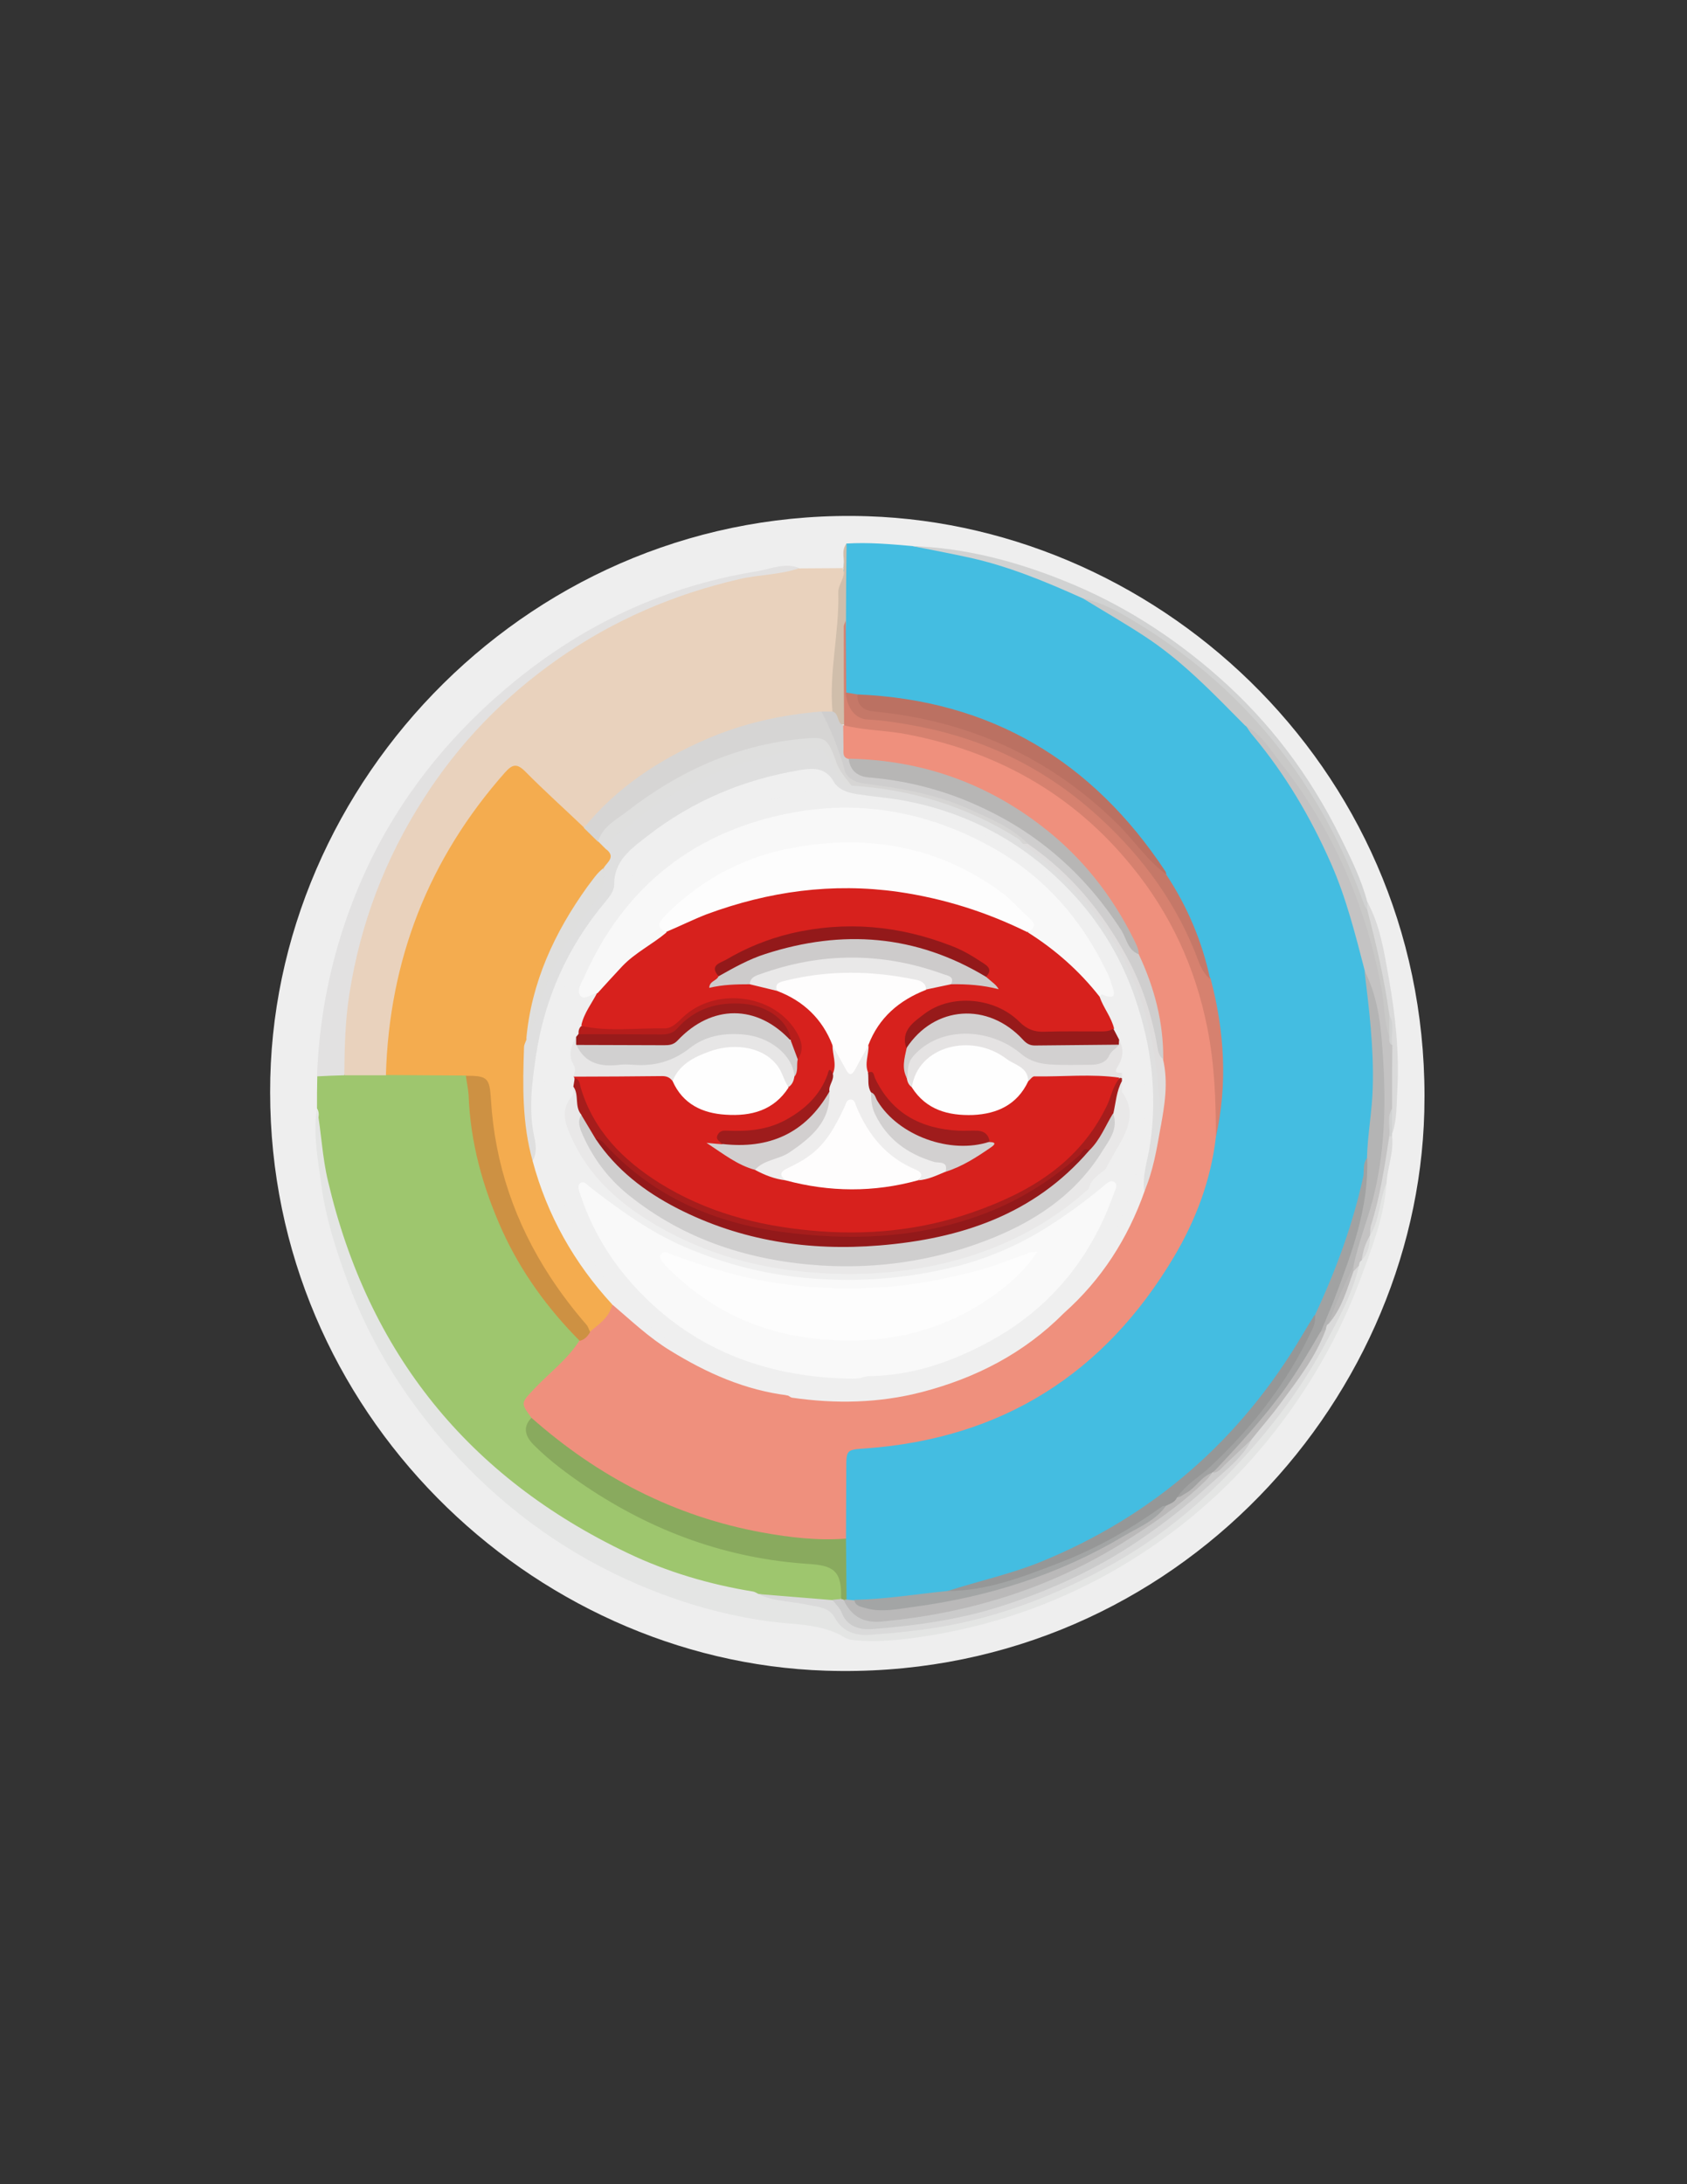<?xml version="1.0" encoding="utf-8"?>
<!-- Generator: Adobe Illustrator 21.0.0, SVG Export Plug-In . SVG Version: 6.00 Build 0)  -->
<svg version="1.1" id="图层_1" xmlns="http://www.w3.org/2000/svg" xmlns:xlink="http://www.w3.org/1999/xlink" x="0px" y="0px"
	 viewBox="0 0 612 792" style="enable-background:new 0 0 612 792;" xml:space="preserve">
<rect x="0" y="0" width="612" height="792" fill="#333333" stroke="none"/>
<style type="text/css">
	.st0{fill:#EEEEEE;}
	.st1{fill:#44BDE1;}
	.st2{fill:#9EC66E;}
	.st3{fill:#E9D2BD;}
	.st4{fill:#E4E5E4;}
	.st5{fill:#E2E1E1;}
	.st6{fill:#D1D2D2;}
	.st7{fill:#D0BEAB;}
	.st8{fill:#DADADA;}
	.st9{fill:#EF907D;}
	.st10{fill:#89AA5E;}
	.st11{fill:#D6816F;}
	.st12{fill:#BB7162;}
	.st13{fill:#C4C3C3;}
	.st14{fill:#969797;}
	.st15{fill:#C57868;}
	.st16{fill:#C9C9C8;}
	.st17{fill:#BAB9B9;}
	.st18{fill:#B4B4B4;}
	.st19{fill:#A1A2A2;}
	.st20{fill:#A3A5A5;}
	.st21{fill:#F4AC4F;}
	.st22{fill:#CD9143;}
	.st23{fill:#CBCBCB;}
	.st24{fill:#D6D5D4;}
	.st25{fill:#CFCECE;}
	.st26{fill:#EFEFEF;}
	.st27{fill:#DFDFDF;}
	.st28{fill:#B7B6B5;}
	.st29{fill:#DFDDDD;}
	.st30{fill:#DFDFDE;}
	.st31{fill:#D7211D;}
	.st32{fill:#F9F9F9;}
	.st33{fill:#F8F8F8;}
	.st34{fill:#E9E8E8;}
	.st35{fill:#A61D1C;}
	.st36{fill:#E7E6E6;}
	.st37{fill:#E5E3E3;}
	.st38{fill:#991B1B;}
	.st39{fill:#B61D1B;}
	.st40{fill:#FDFDFD;}
	.st41{fill:#FEFDFD;}
	.st42{fill:#FEFEFE;}
	.st43{fill:#CDCBCB;}
	.st44{fill:#EEEDED;}
	.st45{fill:#D1D0D0;}
	.st46{fill:#D2D0D0;}
	.st47{fill:#93191A;}
	.st48{fill:#971A1A;}
	.st49{fill:#D2CFCF;}
	.st50{fill:#9F1C1C;}
	.st51{fill:#9E1C1C;}
</style>
<g>
	<path class="st0" d="M98,396.1c-0.3-112.8,95.6-212.9,216.9-208.9c107.2,3.5,204.9,94,201.8,215.9
		c-2.7,107.2-94.1,206.7-217.2,202.7C192.5,602.3,98,512,98,396.1z"/>
	<path class="st1" d="M307,197.1c8-0.5,16,0.2,23.9,0.9c13,1.8,26,3.7,38.4,8c8,2.8,15.8,5.9,23.3,9.8
		c23.3,11.5,42.8,27.9,60.2,46.9c9.5,11.4,17.9,23.6,24.8,36.8c8.9,16.9,14.9,34.9,18.6,53.6c1.8,11.7,3.2,23.3,3.3,35.1
		c0,10.3-0.9,20.6-2.4,30.7c-3,15.8-7.3,31.3-13.6,46.2c-1.7,4-3.6,7.8-5.5,11.7c-20.1,37.4-48.9,66-87.1,85
		c-15.3,7.6-31.5,12.4-48.1,16.3c-10.9,1.9-21.8,3.3-32.9,3.2c-1.3-0.1-2.4-0.4-3.3-1.3c-2-6.9-0.8-13.9-1.1-20.9
		c0.3-9,0.1-18,0.2-26.9c0.1-6.5,1.2-8,7.8-8.3c6-0.3,11.9-1,17.8-2c54.7-9.2,100.5-55.6,108.9-110.4c3.7-18.7,2.2-37.2-2-55.6
		c-3-13.8-8.7-26.5-16-38.5c-22.4-34.7-53.7-56.2-94.7-63.1c-5.6-0.9-11.3-0.6-16.9-1.5c-1.6-0.5-3.5-0.7-4.4-2.5
		c-1.3-8.4-0.2-16.9-0.6-25.4C305.2,215.6,305.8,206.4,307,197.1z"/>
	<path class="st2" d="M115,401.9c0-3.9,0-7.8,0.1-11.7c2.9-2.7,6.6-1.5,9.9-1.7c5-0.1,10-0.1,15,0c9.3,0.1,18.5-0.7,27.8,0.4
		c3.3,1.6,3.2,4.8,3.4,7.7c1.8,32.8,14.1,61.1,36.7,84.9c1,1.1,2.1,2.1,2.6,3.6c0.8,2.7-1,4.4-2.6,6c-4.4,4.5-8.8,9-13.3,13.3
		c-2.6,2.5-4.7,4.8-1.5,8.2c0.4,0.5,0.3,1.3,0.2,1.9c-2,4.7,0.4,8,3.7,10.9c16.3,14.1,34.5,24.9,54.9,31.9c13.3,4.6,26.9,7.6,41,8.3
		c2.7,0.1,5.3,0.5,7.8,1.6c4.9,2.1,6.4,7.1,4.2,13.1c-1,0.6-2.1,0.8-3.2,0.9c-8.7,0.1-17.2-1.4-25.7-2.3c-21-3.6-41.1-10-59.9-20.2
		c-32.3-17.5-57.7-42-76.4-73.6c-10.4-17.7-17.6-36.6-21.8-56.7c-1.5-7.3-2.9-14.8-2.5-22.4C115.6,404.8,115.9,403.3,115,401.9z"/>
	<path class="st3" d="M140,389.9c-5,0-10,0-15,0c-2.5-6.3-1.5-12.8-0.9-19.2c2.2-22.1,7.9-43.2,17.8-63.1
		c10.9-21.9,25.4-40.9,43.7-57.1c15.5-13.7,32.8-24.3,52-32c14.2-5.7,28.8-9.9,44-11.5c2.8-0.3,5.5-1,8.3-0.9
		c5.3,0,10.6-0.1,15.8-0.1c2,3.9-0.7,7.7-0.5,11.6c0.6,12.4-2.8,24.7-2,37.2c0.1,1-0.3,2-0.7,2.9c-0.9,1.4-2.4,1.6-3.8,1.7
		c-32.6,2.7-60.7,15-83.6,38.6c-0.9,1-1.8,2-3.1,2.4c-4.9-1.3-7.8-5.5-11.4-8.5c-3.6-3-6.6-6.5-10-9.8c-3.5-3.4-4.4-3.5-8,0.6
		c-11.2,12.9-20.4,27.1-27.3,42.7c-8.5,19.2-12.9,39.4-14.2,60.4C141.2,387.2,141.2,388.7,140,389.9z"/>
	<path class="st4" d="M115,401.9c1.6,8.8,1.9,17.7,4,26.4c14.6,62.3,50.9,107.3,108.6,134.8c14.4,6.9,29.7,11.4,45.6,14
		c0.6,0.1,1.2,0.5,1.8,0.8c6.4,1.6,12.9,2,19.4,3c4,0.6,7.4,1.8,9.7,5.3c3,4.6,7.8,5.6,12.7,5.3c26.3-1.9,51.6-7.7,75.2-19.8
		c17.1-8.7,32.8-19.4,46.8-32.8c19.5-18.8,35.4-40,47-64.5c2.3-5,4.6-10,6-15.3c0.2-1,0.6-1.9,1.2-2.7c2.1-2.3,2.5-5.3,3.2-8.2
		c0.1-0.5,0.3-0.9,0.4-1.4c1.7-4.7,2.7-9.5,4-14.3c0.4-1.4-0.1-3.6,2.4-3.6c-0.8,12.1-5.2,23.3-9.3,34.4
		c-7.9,21.4-19.2,40.9-33.5,58.6c-15,18.6-33.1,34-53.7,46.2c-20.7,12.2-42.9,20.3-66.5,24.5c-9.3,1.6-18.7,2.9-28.2,2.3
		c-1.9-0.1-3.8-0.2-5.3-1.1c-8.3-5.1-17.8-4.6-26.9-5.8c-16.6-2.2-32.5-6.8-47.8-13.3c-24.9-10.6-46.6-26-65.2-45.7
		c-17.8-19-31.7-40.4-40.7-64.9c-4.2-11.4-7.9-23-9.4-35C115.3,420.2,113.5,411.1,115,401.9z"/>
	<path class="st5" d="M290,206c-7.1,2.5-14.6,2.3-21.8,4c-23.8,5.5-45.7,14.9-65.7,28.9c-19.7,13.8-36.1,30.7-49,51
		c-13.8,21.5-22.7,44.9-26.7,70.2c-1.6,9.9-1.8,19.8-1.9,29.8c-3.3,0.1-6.6,0.2-9.9,0.4c0.8-21.7,5-42.7,12.8-63
		c11.1-29,28.7-53.6,51.7-74.1c27.3-24.4,59-40.3,95.4-46.1C279.9,206.2,284.8,203.9,290,206z"/>
	<path class="st6" d="M392.9,217c-13.8-6.2-27.7-12-42.6-15.1c-6.4-1.4-12.9-2.6-19.4-3.9c19.3,0.7,37.6,5.5,55.4,12.7
		c20.7,8.3,39.1,20.1,55.8,34.8c18.6,16.4,33,35.6,44,57.7c3.8,7.7,7.7,15.4,9.9,23.8c0.7,0.9,0.5,1.9,0.3,2.9
		c-2.7,0.5-2.7-1.9-3.2-3.3c-8.5-22.6-20.2-43.3-36.1-61.6c-14.7-17-32-30.8-51.6-41.8C401.3,220.9,397.3,218.6,392.9,217z"/>
	<path class="st7" d="M302,258c-1.3-14.4,2.5-28.7,2.1-43.1c-0.1-3.1,2.9-5.6,1.8-9c0.8-2.9-1-6.1,1.2-8.8
		c-0.1,9.3-0.2,18.6-0.2,27.9c-0.3,9.4-1,18.8,0.4,28.1c0.4,2.6,0.5,5.3,0,7.9c-0.1,0.6-0.3,1.1-0.6,1.6
		C302.5,263.6,302.8,260.2,302,258z"/>
	<path class="st8" d="M496,330c0-1,0-2,0-3c4.7,8.5,6.1,18.1,7.8,27.5c2.4,13.5,3.9,27.2,3.1,41c-0.3,5.2-0.1,10.5-1.8,15.5
		c-2.3-2.7-1-6.1-1.5-9.1c-0.1-7.4,0-14.9-0.1-22.3c0.1-3.7,0.7-7.5-0.5-11.2c-1.4-4.1-1.5-8.4-1.7-12.7c-0.1-2.5-1.6-4.9-2.2-7.5
		c-0.9-4.4-2-8.7-3.3-13.1C495.3,333.5,494.5,331.7,496,330z"/>
	<path class="st8" d="M503,429c-2.6,6.1-2.4,13.2-6,19c-1.2-1.2-1.2-2.7-0.7-4.2c2.6-9.2,4.5-18.5,5.7-28c0.2-1.3,0.7-2.6,1.5-3.6
		c0.5-0.5,1-0.5,1.5-0.2C505.7,417.8,503.3,423.3,503,429z"/>
	<path class="st6" d="M505,412c-0.3,0-0.7,0-1,0c-1.5-3.5-3-7,1-10c0,3,0,6,0,9C505,411.3,505,411.7,505,412z"/>
	<path class="st9" d="M192.8,514.1c-4-5.5-3.9-5.3,1.2-10.7c5.4-5.7,11.9-10.5,16.2-17.3c0.9-1.6,2.4-2.6,3.5-3.9
		c3.4-2.7,5.6-6.6,8.8-9.5c4,1.3,6.5,4.6,9.4,7.1c15.9,13.5,34,21.8,54.4,25.3c37.4,5.6,70.3-4,98.5-29.4
		c13.7-12.2,23-27.4,29.4-44.5c2.5-7.5,4-15.2,5.9-22.8c0.6-8,2.5-16,0.8-24c0-13.2-3.8-25.6-8.6-37.8
		c-4.5-12.2-11.7-22.7-20.4-32.2c-21.9-24.1-49.6-36.2-81.9-38.1c-1.2-0.1-2.3-0.1-3.4-0.6c-3.2-4-2.8-8.3-0.7-12.7l0.3,0
		c0.8-0.8,1.7-0.9,2.8-0.8c14.6,2.1,29.4,3.6,43.4,8.9c32.2,12.1,56.7,32.8,73.2,63.1c11.3,20.8,16.2,43.2,16.5,66.7
		c0.1,3.8-0.7,7.5-1,11.3c-1.8,15.7-7.3,30.2-15.2,43.5c-25.2,42.4-62.3,65.9-111.8,69.5c-7.1,0.5-7.1,0.4-7.1,7.7
		c0,8.3-0.1,16.7-0.1,25c-5.5,2.9-11.4,1.7-17.1,1c-18.8-2.1-37-6.9-54.2-14.8c-15-6.9-28.3-16.1-40.9-26.7
		C193.7,516.5,192.6,515.6,192.8,514.1z"/>
	<path class="st10" d="M192.8,514.1c24.2,21.4,51.9,35.8,83.8,41.6c10,1.8,20.1,3,30.3,2.2c0.1,7.3,0.1,14.7,0.2,22
		c-0.2,0.4-0.6,0.6-1,0.6c-0.4,0-0.8-0.3-1-0.6c0.5-10.7-3.2-12.2-11.6-12.8c-29.7-1.9-56.5-11.7-81.1-28.2
		c-6.6-4.5-13-9.2-18.6-14.8C190.8,521.2,189.3,517.7,192.8,514.1z"/>
	<path class="st11" d="M441.1,412.2c0-13.2-0.5-26.4-3.1-39.4c-4.3-21.9-13.4-41.6-27.6-58.9c-21.2-26-48.6-41.3-81.2-47.6
		c-7.6-1.5-15.5-1.4-23-3.3c-0.1-11.9-0.1-23.8-0.1-35.7c0-0.8,0.5-1.5,0.7-2.3c0.1,8.7,0.1,17.4,0.2,26.1c2.4,5.9,6.5,8.4,13.3,9
		c27.8,2.8,52.9,12.9,74.5,30.9c19,15.9,33.3,35.3,42.1,58.5c0.7,1.8,1.3,3.7,2.3,5.4C444.2,373.9,445.4,393,441.1,412.2z"/>
	<path class="st12" d="M311,251.8c48.4,2,85.3,24.1,111.8,64.2c0.2,0.3,0.2,0.6,0.3,1c-3.8,0.2-5.4-2.9-7.3-5.2
		c-14-16.6-30.4-30.2-50.1-39.5c-15.3-7.2-31.5-11.3-48.4-13.1C311.8,258.7,310,256.3,311,251.8z"/>
	<path class="st13" d="M505,402c-2,3.2-0.6,6.7-1,10c-1.7,10.9-3.3,21.9-6.7,32.5c-0.3,1.1-0.2,2.3-0.3,3.5c0,0,0,0,0,0
		c-1,3-1.6,6.1-3,9c-0.8,0.4-0.9,1.2-1,2c-0.9,0.5-0.3,3.2-2.5,1.6c-0.5-0.7-0.6-1.6-0.6-2.4c1.1-6.1,3.1-11.9,5-17.7
		c6.2-19.7,6.6-39.9,5.1-60.2c-0.7-9.6-2.1-19.1-4.9-28.3c-3.4-13.1-6.7-26.3-12.2-38.8c-7.4-16.8-16.6-32.4-28.4-46.5
		c-1-1.1-1.7-2.4-2.6-3.6c2.6-1.5,3.6,0.9,4.8,2.2c13.1,13.9,23.1,29.9,31.1,47.2c7.1,15.4,12,31.6,14.6,48.3
		c0.8,4.8,2.4,9.7,1.9,14.7c0.6,1.1-0.1,2.5,0.8,3.5C505,386.7,505,394.3,505,402z"/>
	<path class="st14" d="M343.8,576.9c11.2-3.6,22.7-6.1,33.6-10.5c41-16.7,72.6-44.3,95.1-82.4c1.4-2.4,2.9-4.8,4.4-7.2
		c1.9,2,0.8,4,0,6c-7.1,15.8-17.4,29.4-29,42.2c-6.2,6.8-14.1,11.7-19.9,18.8c-1.3,1.7-3,2.7-4.9,3.5c-12,7.6-24.2,15.1-37.5,20.4
		c-11.3,4.5-22.8,8.1-34.7,10.3C348.5,578.4,345.9,578.9,343.8,576.9z"/>
	<path class="st15" d="M311,251.8c0,4.1,2.2,5.8,6.1,6.2c34.2,3.3,63.7,16.5,88.3,40.8c6,5.9,10.7,13.1,17.6,18.2
		c7.7,11.6,13.1,24.3,16,38c-3.3-2.7-4.2-6.7-5.7-10.3c-8.1-19.8-20.8-36.3-36.7-50.3c-18.8-16.6-40.8-27-65.6-31.4
		c-5.4-1-10.7-1.8-16.2-2.1c-4.6-0.2-7.5-4.2-8-9.8C308.3,251.3,309.7,251.6,311,251.8z"/>
	<path class="st16" d="M504,376c-2-5.8-1.7-11.9-2.9-17.9c-5.7-30.3-17.8-57.8-36.9-82c-3.7-4.7-6.8-10.1-12.5-13
		c-11.6-11.7-22.9-23.6-36.8-32.6c-7.2-4.7-14.7-9-22-13.5c8.1,1.7,15.1,6.1,21.9,10.3c38.6,24.2,64.9,58.2,80.2,101
		c0.2,0.6,0.7,1.1,1,1.6c3.3,12.5,6.2,25.1,8,38C504.8,370.7,504.8,373.3,504,376z"/>
	<path class="st17" d="M423,546c1.5-0.8,3.2-1.2,4-3c3-2.6,6.2-4.9,9.2-7.6c1.1-1,2.1-3.1,4-0.9c-1.9,5.9-7.3,8.5-11.6,11.9
		c-26.5,20.8-56.1,34.8-89.5,40.4c-7.5,1.3-15.1,2.4-22.8,2.5c-5.8,0-9.6-3.6-10.3-9.1c0.3-0.1,0.7-0.2,1-0.2c1,0.1,2,0.2,3,0.3
		c6.6,4.1,13.8,2,20.5,1.2c28.2-3.4,55-11.4,79.3-26.5C414.3,552.1,419,549.6,423,546z"/>
	<path class="st18" d="M495,352c5.3,10.2,6.1,21.5,6.8,32.6c1,17,0.5,34.1-3.9,50.8c-2.1,7.9-5.2,15.6-6.9,23.7
		c-1.2,7.6-5.3,14-8.1,21c-0.5,0.9-1,1.8-1.7,2.6c-0.9,0.5-1.8,1.4-2.7-0.1c-0.5-2.1,0.7-3.8,1.5-5.6c7.1-16.1,12.4-32.8,15.2-50.2
		c0.4-2.3-0.3-4.6,0.7-6.8c0.2-8.6,1.9-17.1,2.1-25.8C498.4,379.9,496.7,366,495,352z"/>
	<path class="st19" d="M496,419.9c0.6,18-5.6,34.4-11.8,50.8c-1.6,4.2-3.4,8.2-5.1,12.3c0.7,1.2,0.1,2.3-0.5,3.2
		c-9.9,17.4-22,33.1-36.5,46.8c-0.4,0.3-0.8,0.6-1.3,0.8c-0.2,0-0.5,0.1-0.7,0.1c-4.3,1.3-6.2,5.6-10,7.6c-1,0.5-1.8,1.4-3,1.4
		c3.1-4.7,8-7.3,12-11.1c15.5-14.5,28.3-31,37.2-50.3c0.7-1.6,0.9-3.2,0.8-4.8c7.6-16.2,13.7-32.8,17.5-50.3
		C494.9,424.3,494.3,421.8,496,419.9z"/>
	<path class="st20" d="M423,546c-3.8,5.4-9.9,7.8-15.2,10.9c-23.6,14.1-49.4,22.2-76.6,25.8c-5.5,0.7-11.4,2.1-17.2,0.4
		c-1.7-0.5-3.7-0.7-4.1-3c11.4-0.2,22.6-2.1,33.8-3.2c14.3,0,27.3-5.1,40.3-10.1c13.4-5.1,25.8-12.1,37.5-20.5
		C421.9,546,422.5,546.1,423,546z"/>
	<path class="st21" d="M222.1,473c-1,4.7-4.8,7.1-8.1,9.9c-3.8-2.4-6-6.2-8.6-9.6c-17.3-22.3-27.3-47.5-28.6-75.9
		c-0.3-5.8-4.6-5.6-7.8-7.4c-9.7-0.1-19.3-0.1-29-0.2c1.2-41.8,15.5-78.4,43.2-109.7c2.7-3,4.3-3.4,7.4-0.3
		c6.9,7,14.2,13.5,21.3,20.3c2.7,0.4,3.8,2.8,5.7,4.3c1.1,1.1,2.3,2.2,3.4,3.4c3.3,3.5,0.6,5.7-1.6,8.1c-15.2,18-24.9,38.4-27.4,62
		c-1,13.9-1.2,27.8,2.3,41.4c4.3,18.3,13.1,34.3,25.1,48.7C220.6,469.5,222.6,470.6,222.1,473z"/>
	<path class="st22" d="M169,390.1c8-0.1,8.6,0.9,9.1,8.6c1.4,23.3,8.7,44.7,21.5,64.3c4,6.1,8.4,11.9,13.2,17.4
		c0.6,0.7,0.8,1.7,1.3,2.6c-0.9,1.5-2,2.8-3.8,3.2c-11.7-11.8-21.3-25-28.2-40.2c-7-15.6-11.5-31.8-12.1-49
		C169.8,394.6,169.3,392.3,169,390.1z"/>
	<path class="st8" d="M481,482c0.1-0.8,0.2-1.6,1-2c3.8-5.9,5.5-12.9,9-19c0.7-0.7,1.3-1.4,2-2c-2.5,10.5-7.7,19.8-12.7,29.1
		c-9.5,17.6-21.9,33.3-35.8,47.5c-12.6,12.8-26.7,23.8-42.6,32.5c-18,9.8-36.9,17.3-57.2,21.2c-9.6,1.8-19.3,2.8-29,3.5
		c-5,0.4-10-1-12.8-6.1c-2-3.8-5.8-4-9.4-4.7c-6.2-1.4-12.7-1.2-18.5-4c9,0.7,18,1.5,27,2.2c2.1,0.8,3.6,2.3,4.6,4.3
		c2.1,4.1,5.9,5.2,10.1,5c45.5-3,85.4-19.5,119.3-50c6-5.4,11.8-11.1,17-17.5c3.7-5.5,8.4-10.3,12.4-15.6
		C471.2,498.6,475.8,490.1,481,482z"/>
	<path class="st23" d="M454,522c-3.3,6.6-9.1,10.9-14.3,15.6c-8.3,7.6-17.1,14.6-26.4,20.9c-15.8,10.7-32.9,18.5-51,24.2
		c-14.9,4.7-30.3,6.8-45.8,8c-4.3,0.3-9-0.6-11.1-5.8c-0.7-1.8-2.2-3.2-3.4-4.8c1-0.1,2-0.2,3-0.3c0.3,0.1,0.7,0.1,1,0.2
		c2.7,5.9,7,8.6,13.8,8c31-2.9,60-11.7,86.6-28c11-6.8,21.7-14.1,31-23.1c0.9-0.9,1.7-2,2.5-3c0,0,0,0,0,0c3.8-2.7,6.6-6.5,10.1-9.5
		C451.2,523.5,451.9,521.5,454,522z"/>
	<path class="st24" d="M216.9,305.2c-1.7-1.7-3.4-3.3-5.1-5c11.9-14.6,27.2-24.7,44.3-32.1c13.3-5.8,27.3-8.9,41.8-10.1
		c3.8,3.7,6,8.3,7,13.5c1.6,8.7,4.9,11.4,13.7,12.2c18.7,1.7,35.8,8.1,51.6,18.1c1.5,1,3.2,2,2.9,4.2c-0.7,0.6-1.4,0.7-2.2,0.5
		c-14.8-8.9-30.3-15.8-47.5-18.6c-4.7-0.8-9.7-0.1-14.2-2.1c-4.4-2.5-6.1-6.8-7.9-11.1c-2.3-5.5-3.8-6.3-9.4-5.6
		c-28.8,3.3-53.5,15.2-74.1,35.6C217.6,304.9,217.2,305,216.9,305.2z"/>
	<path class="st25" d="M373,306c-6.3-6.2-14.3-9.4-22.1-12.9c-12-5.3-24.7-7.4-37.5-9c-3.2-0.4-6.2-1.9-7-4.9
		c-2-7.4-4.9-14.4-8.4-21.2c1.3,0,2.7,0,4,0c2.5,0.7,1.5,4.2,3.9,5c0,2.8,0.1,5.5,0.1,8.3c0,1.6-0.4,3.4,1.9,3.9
		c2.7,3.4,5.8,5.2,10.4,5.8c37.2,4.7,66.7,22.3,88,53.4c2.5,3.7,4.1,8,6.8,11.6c5.7,12.1,9,24.7,8.9,38.1c-3.4-0.2-3-3.1-3.4-5.1
		c-4.6-24.1-16.2-44.3-33.5-61.5c-2.7-2.7-5.9-4.9-8.8-7.3C375,308.9,373.3,308,373,306z"/>
	<path class="st8" d="M494,457c0.4-3.2,1.3-6.2,3-9C497,451.3,496.3,454.4,494,457z"/>
	<path class="st6" d="M504,376c0-2.7,0-5.3,0-8c2.1,3.5,0.5,7.4,1,11C503.8,378.3,504,377.1,504,376z"/>
	<path class="st26" d="M386,476.1c-14.5,14.6-32,23.6-51.7,28.7c-15.5,4-31.2,4.3-47,2c-0.5-0.1-0.9-0.5-1.3-0.7
		c-8.6-2.9-17.5-4.8-25.9-8.6c-19.3-8.9-34.8-22-46.2-39.8c-13.5-21.1-19.1-44.3-17.1-69.1c1.8-22.1,10-42,23.8-59.4
		c0.6-0.8,1.4-1.5,1.9-2.3c10.9-19,29.2-28,48.5-35.6c7.2-2.8,14.8-4,22.4-5.2c1.8-0.3,3.8-0.7,5.5,0c12.4,4.8,25.9,3.8,38.6,7.6
		c27.9,8.4,49.5,24.7,64.2,49.9c16.2,27.7,18.8,57.1,10.4,87.7c-4.4,16-13,29.8-23.9,42.3C387.4,474.2,386.6,475,386,476.1z"/>
	<path class="st26" d="M386,476.1c1.3-3.9,4.1-6.8,6.4-9.9c14.6-19.4,22.5-40.9,22.7-65.5c0.2-27.1-7.7-51.2-25-71.7
		c-17.4-20.6-39.8-33.3-66.9-37.1c-7.8-1.1-15.7-1.6-23.3-4.4c-6-2.3-12.8,0.7-19,2.1c-18,4.2-33.7,13-47.8,24.8
		c-5.7,4.8-8.4,11.8-13,17.6c-12.7,16-19.9,34.6-21.9,54.7c-1.9,19.1,0.9,37.8,8.8,55.5c10.5,23.5,27.4,40.9,50.1,52.8
		c7.8,4.1,16.1,7.1,24.8,8.8c1.6,0.3,3.4,0.3,4.1,2.2c-15.7-1.9-29.6-8.1-42.9-16.3c-7.7-4.7-14.2-10.9-21-16.7
		c-13.8-15-23.6-32.3-28.9-52.1c0.7-4.2-0.9-8.2-1.1-12.3c-1.7-29.6,6-56.3,24.4-79.7c2.9-3.7,5.2-7.7,5.9-12.5
		c0.6-4.2,3-7.1,6.2-9.9c17.5-15,37.5-24.5,60.2-28.4c5.8-1,11-1,15.1,4.6c3,4.1,8.5,4.3,13.3,4.7c24.5,2.2,46,11.5,64.4,27.6
		c22.1,19.3,34,43.9,37.6,72.7c1.5,12.4,0.8,24.9-2.6,37c-0.7,2.4-0.6,4.9-1.4,7.3C409.1,449.2,399.6,464,386,476.1z"/>
	<path class="st27" d="M415.1,432.1c-0.8-6.1,1.4-11.8,2.2-17.7c2.6-18.1,0.3-35.6-5.6-52.7c-5.4-15.8-14.3-29.7-26.1-41.3
		c-16.3-16.1-36.1-26.3-58.8-30.3c-5.2-0.9-10.5-1.3-15.7-2.1c-3.4-0.5-6.9-1.6-8.6-4.5c-3.1-5.5-7.9-5-12.6-4.2
		c-20.3,3.4-38.8,11.2-55.1,23.9c-5.9,4.6-12.1,8.9-12,17.7c0,2.1-1.7,4.3-3.2,6.1c-13.7,16.3-22.1,35.1-25.2,56
		c-1.4,9.6-2.7,19.4-0.6,29.2c0.6,2.8,1.1,5.9-0.6,8.7c-3.8-13.5-3.6-27.3-3.1-41.2c0-0.9,0.6-1.9,0.9-2.8
		c3.2-13.9,8.2-27.2,15.9-39.3c0.9-1.4,1.7-2.9,2.7-4.2c4.5-5.6,8.7-11.3,9.4-18.7c1.3-2.1,4.4-3.9,1-6.7c-1.4-2.9,0.9-4.4,2.5-5.8
		c20.6-18,44.3-29.2,71.6-32.1c4.1-0.4,6.6,1.7,8,5.3c1.5,3.7,3.2,7.3,6.9,9.5c21.7,1.3,41.9,7.6,60.3,19.2c0.7,0.4,1.1,1.2,1.7,1.8
		c7.8,4.3,14.3,10.2,20.1,16.7c11,12.4,19.5,26.4,24.5,42.3c4.5,14.3,7,28.9,5.4,44C419.6,416.9,418.3,424.7,415.1,432.1z"/>
	<path class="st28" d="M413.1,346c-3.9-1.4-4.4-5.5-6.2-8.5c-12.6-19.6-29.2-34.6-50.3-44.5c-13.1-6.2-26.9-9.9-41.4-11.1
		c-3.9-0.3-6.9-2.4-7.3-6.8c26.1,0.5,49.5,8.6,70.2,24.6c14.3,11,25.3,24.9,33.3,41.1C412.2,342.5,413.1,344,413.1,346z"/>
	<path class="st29" d="M421,409c-0.5-24.9-4.6-48.8-18.6-70.2c-8.4-13-19-23.8-31.5-32.8c0.7,0,1.3,0,2,0c15.5,10.6,27,24.6,35.9,41
		c5.5,10.1,9,20.9,11,32.2c0.3,1.8,0.5,3.6,2.1,4.8C423.9,392.5,422.5,400.8,421,409z"/>
	<path class="st17" d="M491,461c-2.4,6.6-4.2,13.5-9,19c2.4-7.2,5.7-14.1,9-21C491,459.7,491,460.3,491,461z"/>
	<path class="st17" d="M454,522c-3.2,3-6.4,6.1-9.6,9.1c-1.3,1.2-2.3,2.9-4.4,2.9c9.3-9.9,18.5-19.8,26.4-30.8
		c4.6-6.5,8.6-13.3,12.6-20.2c0.7-0.3,1.3-0.7,2-1c-3.7,10.1-10.2,18.4-16.5,26.9C461.2,513.4,457.5,517.6,454,522z"/>
	<path class="st30" d="M309,285c-3.1-0.4-4.3-2.8-5.6-5.1c-4.9-9.2-4.9-9.4-14.8-7.8c-22.7,3.8-43,12.7-60.7,27.5
		c-3,2.5-6.9,4.2-7.9,8.5c-1-1-2-2-3-3c1.6-5.4,6.5-7.8,10.5-10.9c18.7-14.5,39.5-24,63.3-26.3c8.6-0.8,9.3-0.5,12.4,7.9
		C304.3,279.5,306.8,282.1,309,285z"/>
	<path class="st30" d="M218.9,314.8c1,6.1-1.6,10.6-5.3,15.3c-7.9,9.9-13.5,21.2-17.6,33.2c-1.6,4.6-2.6,9.4-5.1,13.7
		c1.8-20.7,10.2-38.8,22.2-55.5C214.9,319.2,216.5,316.6,218.9,314.8z"/>
	<path class="st31" d="M398.9,361.4c1.4,4.1,4.3,7.4,5.3,11.7c-0.1,0.2-0.2,0.5-0.4,0.7c-0.9,1.1-2.2,1.4-3.6,1.5
		c-8.1,0.2-16.2,0.2-24.4,0c-3.3-0.1-5.3-2.4-7.6-4.4c-8.7-7.4-21.8-8.8-31-2.8c-4.1,2.7-8.3,5.7-7.6,11.7c-0.1,3.5-0.9,7,0.1,10.4
		c0.5,1.4,1.3,2.6,2.2,3.7c9.6,12,28.5,12.1,38.4,0.2c1-1.2,1.7-2.5,2.6-3.7c1.2-1.4,2.8-1.9,4.5-1.9c8.5-0.2,17-0.3,25.5,0
		c1,0,2,0.3,2.8,1c0.9,2.4,0,4.5-0.8,6.6c-5.6,15.9-16.8,26.9-31,35.2c-16,9.3-33.4,14.2-51.9,16.1c-21,2.1-41.5-0.1-61.4-6.8
		c-18.2-6.2-33.8-16.1-45-32.3c-3.6-5.3-5.8-11.2-7.2-17.4c-0.1-0.2-0.2-0.3-0.3-0.5c1.1-1.9,3-1.9,4.8-1.9c8.6-0.1,17.3-0.2,25.9,0
		c1.8,0,3.6,0.4,5,1.8c8.6,14.6,23.5,14.6,34.1,9.7c2.9-1.3,5.3-3.4,7.1-6.1c1.1-1.3,1.8-2.8,2.2-4.5c0.7-1.9,0.4-4,1.1-5.9
		c1.9-6.2-0.6-11.5-7.6-16.2c-9.7-6.5-23.2-5.6-31.9,2.2c-3.5,3.1-7.3,4.9-12.2,4.7c-6.3-0.2-12.6,0-19-0.1c-2.5,0-5.1,0.1-6.7-2.4
		c1-4.5,3.9-8,5.9-12c1.4-5,5.2-8.1,8.8-11.5c5-4.6,10.9-8,16.3-12.1c13.5-7.1,28-11.4,43-13.7c7-1.1,14-2.3,21.3-2.2
		c23.3,0.5,45.5,5.1,66.2,16.2c8,4.7,15.4,10.3,21.7,17.2C396.1,356.1,398.3,358.2,398.9,361.4z"/>
	<path class="st32" d="M307.4,499.9c-30.2-0.8-56.5-10.8-77.2-33.4c-8.8-9.6-15.5-20.7-19.6-33.2c-0.5-1.4-1.3-3.3-0.2-4.2
		c1.4-1.2,2.6,0.6,3.7,1.4c10.8,8.3,21.8,16.3,34.4,21.7c12.9,5.5,26.2,9.2,40.1,10.8c20,2.3,39.7,1,59.1-4
		c11.8-3.1,23.1-8.1,33.4-14.8c6.7-4.3,13.1-9,19.2-14.1c1.1-0.9,2.5-2.4,3.9-1.5c1.5,1,0.4,2.7-0.1,4.1
		c-8.3,23.5-23,41.6-44.9,53.6c-13.7,7.5-28.2,12.5-44,12.7c-1.3,0-2.6,0.7-3.9,0.8C310.1,500,308.7,499.9,307.4,499.9z"/>
	<path class="st33" d="M398.9,361.4c-7.3-9.3-16-17-26-23.3c1.1-2.4-0.1-3.9-1.7-5.6c-12.1-13.1-27.4-20.2-44.6-23.6
		c-22.4-4.5-43.9-1.4-64.3,9c-7,3.6-12.9,8.8-18.7,14c-1.9,1.7-2.8,3.7-1.8,6.2c-5.1,4.3-11.3,7.3-16,12.2c-3,3.2-6,6.5-9,9.8
		c-2.2,0.1-4.8,2.9-6.3,0.9c-1.5-2,0.6-4.7,1.5-6.9c14.8-33.2,40.5-53,75.8-59.5c25.8-4.7,50.5,0.3,73.4,13.4
		c18.1,10.4,31.2,25.5,40.2,44.2c0.7,1.3,1.3,2.7,1.7,4.2c0.8,2.8,2.9,6.8-3.3,4.2C399.7,360.3,399.2,361,398.9,361.4z"/>
	<path class="st34" d="M407,392c0,1.3,0,2.7,0,4c4.5,3.8,4.9,8.4,2.6,13.5c-2.3,5.2-4.8,10.2-8.6,14.5l0,0c-1.6,2.6-4.4,4.3-6,7
		c-16.8,15.2-36.7,24.2-58.8,28.4c-14.6,2.7-29.2,3.2-44,1.8c-20.5-1.9-39.6-7.8-57.1-18.7c-11.7-7.3-21.6-16.6-27.5-29.4
		c-2.4-5.2-4.7-10.4,0-15.7c0.6-0.7,0.3-2.2,0.4-3.4c2.6,0,1.9,2.3,2.2,3.6c0.4,2.1,1.1,4.1,1.4,6.2c-0.6,4.4,1.2,8.1,3.3,11.7
		c8.6,14.7,21.8,23.9,36.9,30.8c20,9.1,41.1,12.6,62.7,11.2c24.2-1.6,47.3-7.3,67.2-22.3c8.1-6.1,14.7-13.4,19.4-22.5
		c1.5-2.9,2.4-5.8,1.7-9.1C403.8,399.6,403.7,395.2,407,392z"/>
	<path class="st35" d="M407,392c-2,3.7-2.2,7.8-3.1,11.7c-1.1,5.8-3.7,10.7-8.6,14.2c-7.5,5.3-13.9,11.9-22,16.3
		c-17.1,9.2-35.3,14.6-54.8,15.1c-15.1,0.4-30.2,0.8-45.1-3c-20.5-5.2-39.2-13.7-53.9-29.5c-1-1.1-2.2-2-3.4-2.9
		c-2.7-2.7-4.8-5.8-5.2-9.7c-2.6-3-0.7-7.2-2.9-10.2c0.2-1,0.3-2,0.5-3.1c1.9,0.5,1.8,2.3,2.2,3.6c4.7,15.6,15.4,26.2,28.6,34.5
		c16.7,10.4,35.2,15.4,54.9,17.2c20,1.9,39.5,0,58.3-6.5c20.8-7.2,39.2-18,49.2-39.1c1.5-3.3,2.1-7,4.6-9.8l0.4-0.2l0.3,0.4
		C407,391.3,407,391.7,407,392z"/>
	<path class="st36" d="M244,392c-1-1.3-2.1-1.8-3.8-1.8c-10.7,0.1-21.4,0.2-32.1,0.2c0.3-1.4,0.9-2.8,0-4.3
		c-2.2-3.6-0.8-6.9,0.9-10.2c0.9,0.7,1.3,1.7,1.7,2.6c2.4,4.7,6.3,6.5,11.5,6c2.6-0.2,5.3-0.2,8,0c6.9,0.4,13.1-1.4,18.7-5.5
		c5.4-4,11.5-5.7,18.3-5.5c6.4,0.2,12,2.4,17,6.3c3.5,2.7,5.2,6,4,10.4c-0.2,1.6-0.7,2.9-2,3.9c-1.5-0.3-2-1.6-2.7-2.7
		c-6.3-10.9-19.2-14-29.8-7.1C250.3,386.7,247,389.2,244,392z"/>
	<path class="st37" d="M407,391c-0.2-0.1-0.5-0.2-0.7-0.2c-10.3-1.5-20.7-0.3-31.1-0.5c-0.7,0-1.5,1.2-2.2,1.8
		c-3.4-3.7-7.4-6.6-11.8-9c-10.9-6-25.8-1.4-28.5,9c-0.3,0.9-0.9,1.8-1.8,2.2c-1.2-0.8-1.7-1.9-1.9-3.2c-1.5-4.7,0.1-7.9,3.7-11.3
		c8.3-7.8,24.9-8.6,34-1.6c8.6,6.7,18.1,6.6,27.9,6.5c4.8,0,6.7-3.7,9.7-6.3c0.4-0.6,1-1.2,1.6-1.6c3.8,1.4,2,4.5,2,7
		c0,1.7-1.7,3.2-0.9,5.1C407,389.7,407,390.3,407,391z"/>
	<path class="st38" d="M209,378.8c0-0.9,0-1.9,0-2.8c0.3-0.4,0.6-0.7,0.9-1.1c1.4-1.3,3.1-1,4.7-0.9c7.6,0,15.3-0.2,22.9,0.1
		c4,0.2,6.9-1.2,9.8-3.8c9.7-8.8,22.4-10.2,33.4-3.2c3.4,2.1,7.9,4.3,6.5,9.8c-2.4,0.9-3.8-0.9-5.1-2.2c-8.2-8.4-27.6-6.6-34.3,2.2
		c-1.7,2.2-4,3.4-6.8,3.5c-8.9,0.1-17.9,0.1-26.8,0C212.4,380.3,210.6,379.9,209,378.8z"/>
	<path class="st39" d="M286.9,377.4c-0.6-6.9-8.1-12.6-16.9-13.4c-9.6-0.8-17.8,1.6-24.3,8.9c-1.6,1.8-3.5,2.2-5.8,2.2
		c-10-0.1-20-0.1-30-0.1c-0.1-1.1,0.1-2.2,1-3c10,2.2,20.2,0.7,30.3,0.9c2.6,0,4.7-2.3,6.6-4.1c11.5-10.8,32.3-8.5,40.7,4.7
		c2,3.1,3.6,6.9,0.9,10.6C287.1,382.4,286.1,380.2,286.9,377.4z"/>
	<path class="st26" d="M401,424c1.7-3,3.3-6,5-8.9c3.6-6.2,5.9-12.5,1.1-19.1c4.8,1.3,5.7,5.2,4.8,9
		C410.1,412.3,407.1,419.1,401,424z"/>
	<path class="st26" d="M407,389c-1.8,0-3,0.1-1.5-2.3c1.9-3,2.4-6.4,0.4-9.7c-2.5-0.4-2.8-2-2.1-4c0,0,0.3,0.1,0.3,0.1
		C410.8,375.6,412,382.6,407,389z"/>
	<path class="st26" d="M395,431c0.7-3.4,3.6-5,6-7C400.3,427.4,397.4,429,395,431z"/>
	<path class="st40" d="M241.7,337.9c-4-1.7-2.6-3.6-0.4-5.9c13.5-13.6,29.8-22,48.6-25c27-4.4,51.9,0.5,74.1,17.1
		c3.4,2.6,6.2,6,9.4,8.8c2.5,2.2,2.2,3.7-0.7,5.1c-14.8-7.3-30.3-12.2-46.8-14.6c-24-3.4-47-0.2-69.5,8.1
		C251.5,333.4,246.7,335.8,241.7,337.9z"/>
	<path class="st41" d="M336,358.9c-9.8,3.8-17.2,10.1-21,20.1c-1,3.3-2.1,6.5-4,9.4c-1.6,2.4-3.4,2.5-5,0c-1.9-2.9-3-6.1-4-9.4
		c-3.7-9.6-10.6-16.1-20.1-19.7c-2.2-2.7-0.2-3.9,1.9-4.7c3.1-1.3,6.4-1.9,9.7-2.2c12.6-1.4,25.2-1.8,37.5,1.3
		C333.5,354.3,337,354.6,336,358.9z"/>
	<path class="st42" d="M330.8,394.3c2.1-15,21.7-20,34.4-10.3c2.9,2.2,7.8,2.9,7.8,8.1c-4,8.5-11.3,11.8-20,12.2
		C344.1,404.6,336,402.5,330.8,394.3z"/>
	<path class="st42" d="M244,392c2.4-6.1,8-8.8,13.3-10.7c7.7-2.9,18.9-2.5,24.7,5.1c1.9,2.5,2.4,5.5,4.1,7.9
		c-5.4,8.4-13.6,10.5-22.8,9.9C254.9,403.7,247.7,400.4,244,392z"/>
	<path class="st41" d="M333,428c-16,4.4-32,4.3-48,0c-3.3-1.2-3.2-2.9-0.6-4.8c2.1-1.6,4.7-2.5,6.9-4c6-4,9.9-9.7,12.9-16.1
		c0.9-2,1.6-5,4.2-5.1c2.8-0.2,3.5,2.8,4.4,4.8c3.9,8.9,10,15.5,18.8,19.7C335.7,424.5,335.8,425.9,333,428z"/>
	<path class="st43" d="M357.7,354.2c0.9,0.7,1.7,1.5,2.6,2.2c0.7,0.6,1.4,1.2,2,2.3c-5.7-1.5-11.5-1.9-17.3-1.8
		c-6-4.6-13.2-5.6-20.4-6.9c-15.5-2.7-30.6-1.4-45.5,3.5c-2.5,0.8-5,1.7-7.1,3.4c-4.9,0-9.7,0.1-14.7,1.3c0.1-2.6,2.8-2.5,3.4-4.3
		c0.2-2,1.8-2.7,3.3-3.4c12.8-6.9,26.4-10.6,41-11c16.6-0.5,32.5,1.9,47.2,10C354.3,350.7,356.8,351.5,357.7,354.2z"/>
	<path class="st44" d="M333,428c2.2-1.8,1.1-3.1-0.8-3.9c-10.6-4.4-17.2-12.5-21.5-22.8c-0.4-1-0.7-2.6-2-2.6
		c-1.7-0.1-1.8,1.7-2.4,2.8c-3.2,6.8-6.6,13.3-13,17.8c-2.5,1.8-5.1,3.1-7.8,4.4c-2.7,1.3-2.6,2.6-0.5,4.3c-4-0.5-7.6-1.9-11.1-3.8
		c-0.3-3.4,2.6-3.4,4.6-4.1c6.4-2.5,12.2-5.7,16.6-11.2c3.1-3.9,5.2-8.1,4.7-13.2c0.4-2.3,0.9-4.6,2.4-6.5c1.4-3.4-0.2-6.8-0.2-10.2
		c1.7,3,3.3,6,5,9c1.1,2,2,1.9,3.1,0c1.6-3,3.3-6,5-9c0.1,3.4-1.6,6.7-0.1,10.1c1.9,1.8,1.3,4.4,2,6.5c1.2,13,9.6,19.7,20.8,23.9
		c1.5,0.6,3.3,0.7,4.7,1.6c1.4,0.9,3,2,0.7,3.7C339.8,426.2,336.6,427.8,333,428z"/>
	<path class="st45" d="M286.9,377.4c0.8,2.2,1.7,4.5,2.5,6.7c-0.5,2.1,0.3,4.4-1.2,6.3c-0.5-7.7-8.8-14.5-18.6-15.3
		c-7-0.6-13.7,0.5-19.3,4.9c-6.1,4.8-12.8,6.7-20.5,6.1c-1.7-0.1-3.4-0.2-5,0c-6.7,0.8-12.5-0.3-15.7-7.2c10.6,0,21.2,0.1,31.8,0.1
		c1.8,0,3.4-0.1,4.9-1.7C258.2,364.1,274.7,364.1,286.9,377.4z"/>
	<path class="st46" d="M405.9,378.8c-0.9,1.5-2.6,2-3.5,3.9c-1.1,2.6-3.9,3.4-6.7,3.4c-4.8,0-9.6,0.2-14.4-0.1
		c-4-0.2-7.7-1.2-10.9-3.9c-11.3-9.5-29.5-10.2-39.1,0.9c-2.4,2.8-1.8,5.3-2.2,8.1c-2.1-3.6-1-7.3-0.2-11c1-6.7,6.1-10,11.6-11.7
		c11.1-3.6,21.7-2.5,30.5,6.1c2.3,2.3,4.8,3.3,8,3.2c7-0.1,13.9-0.1,20.9,0C401.8,377.6,404,377.3,405.9,378.8z"/>
	<path class="st47" d="M357.7,354.2c-25.4-15.3-52.1-17.3-80-8.3c-6,1.9-11.5,5-17,8.1c-3.6-4,0.8-4.9,2.7-6
		c7.3-4.3,15.1-7.5,23.4-9.5c20-4.7,39.4-2.9,58.4,4.5c3.7,1.4,7.2,3.4,10.5,5.6C357.3,349.7,360.7,351.1,357.7,354.2z"/>
	<path class="st34" d="M272,356.9c0.1-2.3,1.8-3,3.6-3.6c22.3-8.1,44.6-8.1,66.8,0c1.5,0.5,4,0.8,2.6,3.6c-3,0.6-6,1.3-9,1.9
		c-0.1-2.3-1.9-3.2-3.6-3.5c-16-3.4-32-3.6-47.9,0.4c-2,0.5-3.5,1.1-2.6,3.6C278.6,358.5,275.3,357.7,272,356.9z"/>
	<path class="st48" d="M405.9,378.8c-10.2,0.1-20.3,0.2-30.5,0.3c-1.8,0-3-0.7-4.2-2c-12.7-13.9-32.3-12.5-42.4,3
		c-2.2-6.5,2.8-9.6,6.6-12.5c9.8-7.4,25.6-5.9,34.4,2.9c2.7,2.7,5.5,3.8,9.3,3.6c6.5-0.2,13-0.1,19.5-0.1c1.8,0,3.7,0.1,5.3-1
		c0.7,1.3,1.4,2.7,2.1,4C405.9,377.6,405.9,378.2,405.9,378.8z"/>
	<path class="st46" d="M343,424.9c1.2-4.1-2.7-3.1-4.2-3.6c-9.6-2.9-17-8.2-21.4-17.4c-1.2-2.5-1.4-5-1.4-7.7c1.8-0.6,2.3,0.9,3,1.9
		c7.9,11.5,18.8,16.4,32.6,15.7c2.4-0.1,5-0.7,7.4,0.3c2.8,0.1,1.7,1.1,0.4,2C354.3,419.6,349.1,423,343,424.9z"/>
	<path class="st49" d="M300.9,395.8c0.5,10.8-6.5,16.6-14.4,22c-3.9,2.7-9.3,2.6-12.6,6.4c-6.3-1.7-11.2-5.6-17.6-9.8
		c2.8,0.3,4.2,0.4,5.6,0.5c2-1.7,4.4-1.1,6.7-1.1c12.2,0.1,21.7-5,28.8-14.8C298.3,397.7,298.9,395.9,300.9,395.8z"/>
	<path class="st50" d="M359,414c-14.2,4.7-33.1-2.2-40.7-14.8c-0.7-1.1-0.8-2.6-2.3-3.1c-1.4-2.2-0.8-4.7-1.1-7.1
		c2.1-1.1,2.1,0.9,2.5,1.9c6.1,12.9,16.8,18.4,30.4,19.1c2.3,0.1,4.6-0.1,6.9,0C357.2,410.2,358.7,411.5,359,414z"/>
	<path class="st51" d="M300.9,395.8c-8.7,15.2-21.9,21-39,19c-0.7-1-2.4-1.5-1.6-3.2c0.8-1.7,2.3-1.7,3.8-1.6
		c7.3,0.3,14.4-0.3,21.1-4c6.9-3.8,12.2-8.8,15-16.3c0.2-0.6,0.5-3.3,1.9-0.5C302.8,391.6,300.5,393.4,300.9,395.8z"/>
	<path class="st40" d="M376.3,453.9c-4.8,7.2-10.4,12-16.5,16.3c-19.9,13.9-41.9,17.9-65.7,15c-20.1-2.5-37-10.9-51.3-24.9
		c-0.6-0.6-1.2-1.1-1.7-1.8c-0.8-1-2.1-2.3-1.4-3.5c1-1.7,2.6-0.6,4-0.1c12.9,4.8,26.1,8.7,39.8,10.6c13.4,1.9,26.7,2.1,40.1,1
		c10.1-0.9,20-3,29.7-5.4c6.6-1.6,12.9-4.3,19.3-6.5C373.2,454.1,374,454.1,376.3,453.9z"/>
	<path class="st25" d="M210.9,404.3c1.7,2.9,3.5,5.8,5.2,8.7c4.7,4,8.4,9,13.2,12.9c16.8,13.6,36.3,20.5,57.5,23.4
		c29,3.9,56.7,0.3,82.9-13.1c8.2-4.2,15.2-10.1,21.9-16.3c1.1-1,1.9-2.3,3.5-2.7c4-3.8,5.9-9,8.7-13.5c2,5.5-1.3,9.6-3.9,13.7
		c-10,16.2-25.2,26-42.6,32.6c-19,7.2-38.8,10.1-59,8.9c-25.8-1.6-49.8-9.1-70.3-25.6c-7.7-6.2-13.5-14.1-17.3-23.4
		C210.1,408,209.6,406.2,210.9,404.3z"/>
	<path class="st47" d="M395.1,417.2c-20,23.3-46.8,32-76,34.4c-25.5,2.1-50.2-1.6-73.3-13.4c-11.9-6.1-22.2-14-29.7-25.2
		c1.7,0,2.7,1.2,3.7,2.3c17.3,18.7,39.4,28.1,63.9,31.4c24,3.2,48,2.5,71.2-5.8c13.8-4.9,26-12.4,36.8-22.1
		C392.6,418.1,393,415.6,395.1,417.2z"/>
</g>
</svg>
